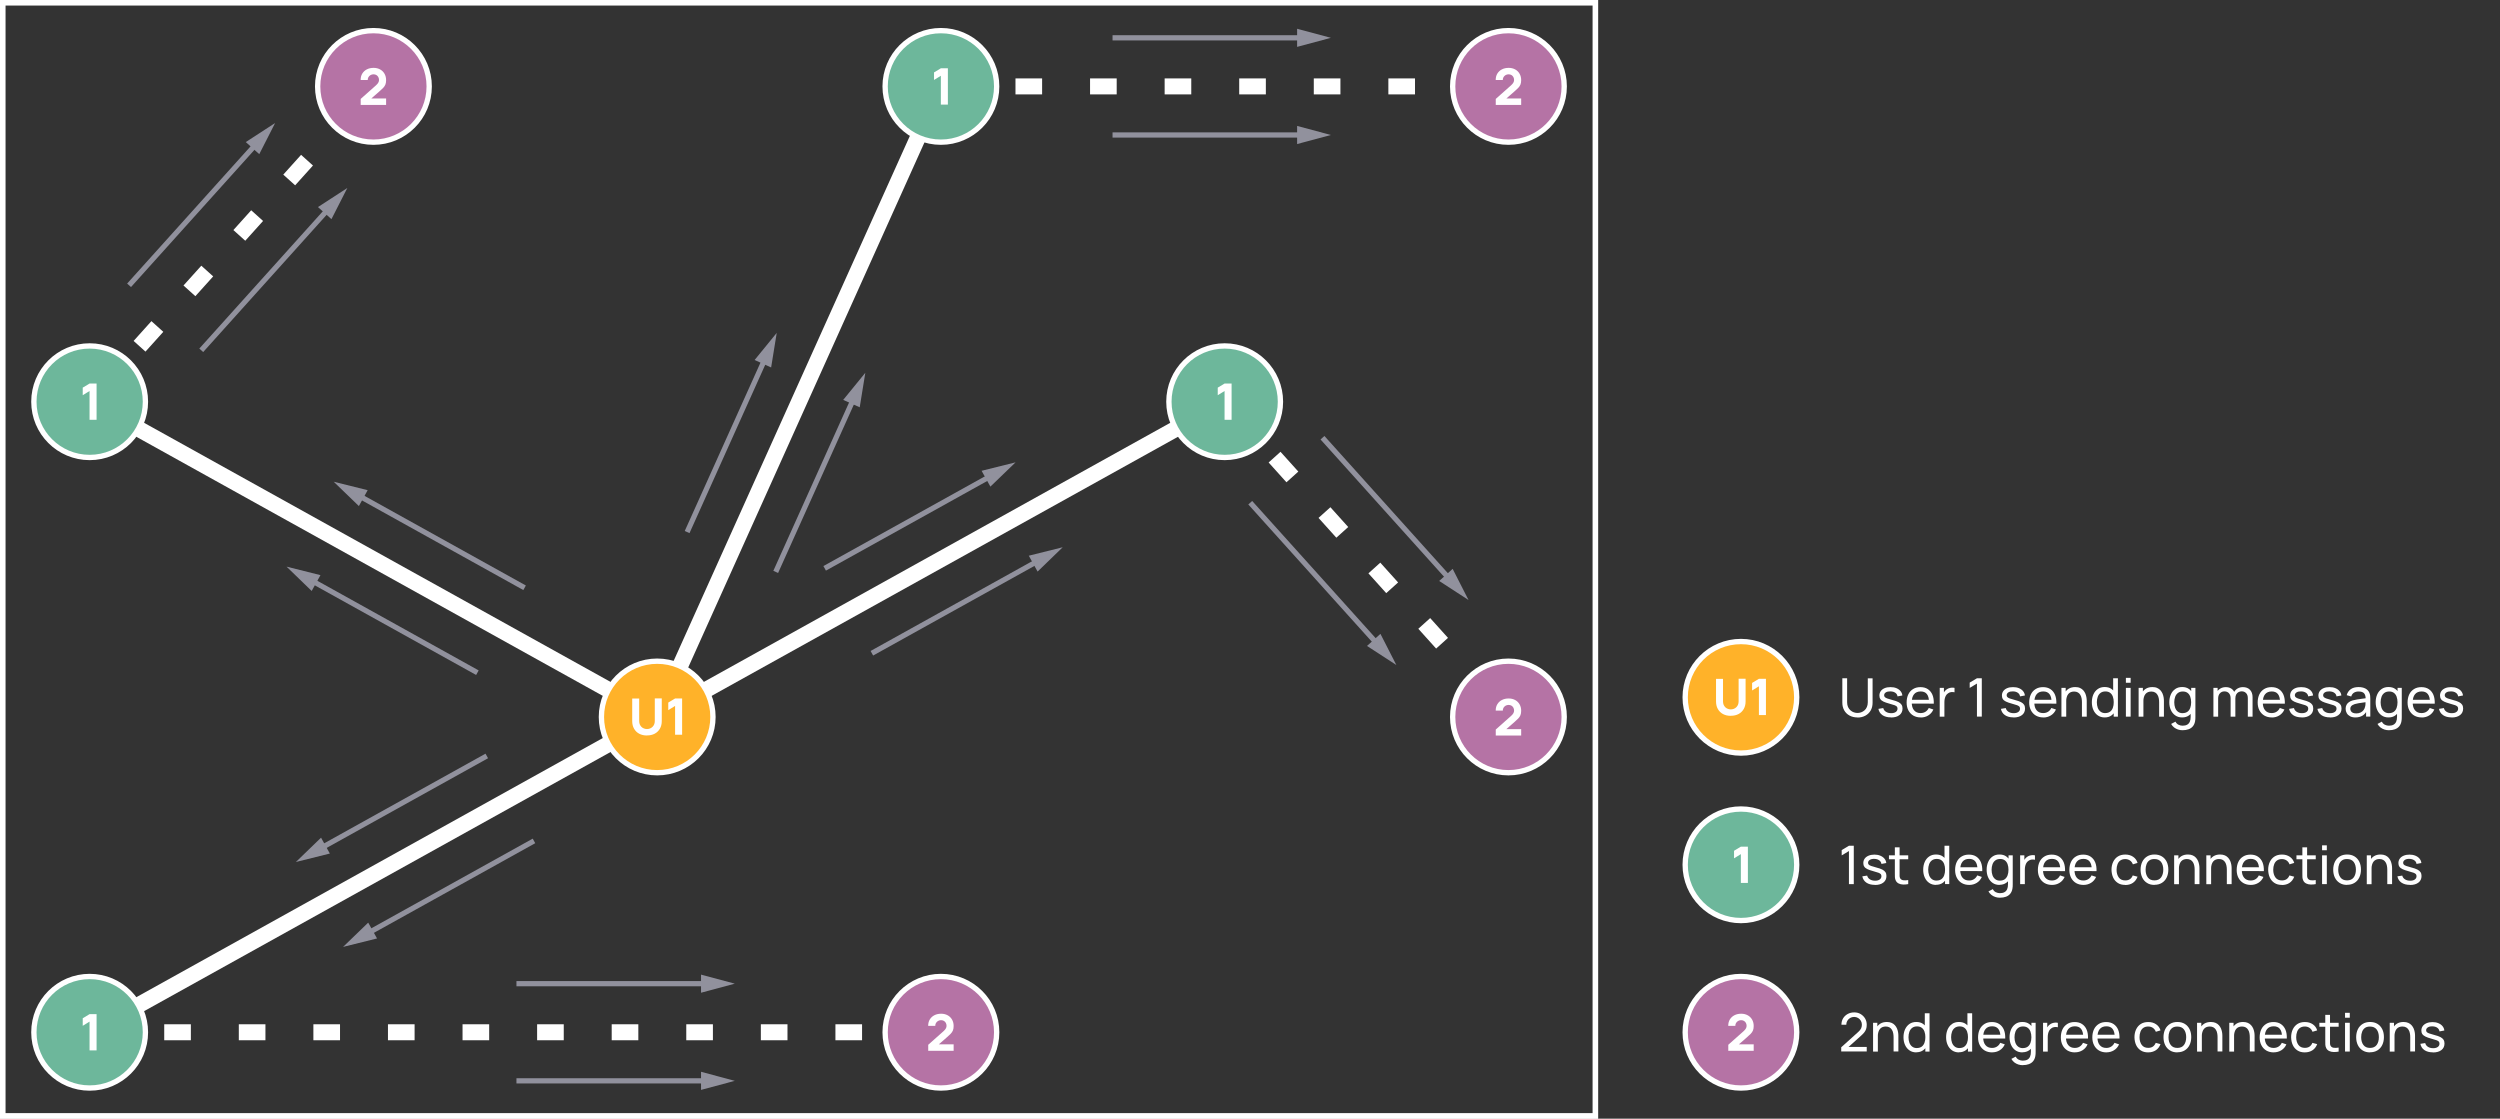 <?xml version="1.0" encoding="UTF-8"?><svg id="a" xmlns="http://www.w3.org/2000/svg" viewBox="0 0 469.31 210"><rect x="0" y="0" width="469.31" height="210" fill="#333333" stroke="none"/><defs><style>.b,.c,.d,.e{fill:none;}.c,.f,.g,.h,.d{stroke:#fff;}.c,.f,.g,.h,.e{stroke-miterlimit:10;}.c,.d{stroke-width:3px;}.i{fill:#fff;}.j{fill:#91919d;}.f{fill:#b573a5;}.g{fill:#ffb229;}.h{fill:#6db79b;}.d{stroke-dasharray:0 0 5 9;stroke-miterlimit:3;}.e{stroke:#91919d;stroke-width:.98px;}</style></defs><line class="c" x1="123.37" y1="134.59" x2="16.83" y2="75.41"/><line class="c" x1="123.37" y1="134.59" x2="16.83" y2="193.78"/><g><line class="e" x1="91.38" y1="141.91" x2="60.08" y2="159.3"/><polygon class="j" points="60.27 157.25 55.54 161.82 61.92 160.23 60.27 157.25"/></g><g><line class="e" x1="100.24" y1="157.86" x2="68.94" y2="175.25"/><polygon class="j" points="69.12 173.2 64.4 177.76 70.78 176.17 69.12 173.2"/></g><g><line class="e" x1="98.48" y1="110.34" x2="67.18" y2="92.95"/><polygon class="j" points="69.02 92.02 62.64 90.43 67.37 95 69.02 92.02"/></g><g><line class="e" x1="89.62" y1="126.28" x2="58.32" y2="108.89"/><polygon class="j" points="60.16 107.97 53.79 106.37 58.51 110.94 60.16 107.97"/></g><g><line class="e" x1="145.62" y1="107.36" x2="160.31" y2="74.71"/><polygon class="j" points="161.39 76.46 162.44 69.98 158.29 75.07 161.39 76.46"/></g><g><line class="e" x1="128.99" y1="99.88" x2="143.68" y2="67.22"/><polygon class="j" points="144.76 68.98 145.81 62.49 141.66 67.58 144.76 68.98"/></g><g><line class="e" x1="37.78" y1="65.76" x2="61.73" y2="39.14"/><polygon class="j" points="62.22 41.14 65.2 35.29 59.69 38.87 62.22 41.14"/></g><g><line class="e" x1="24.23" y1="53.56" x2="48.18" y2="26.94"/><polygon class="j" points="48.67 28.94 51.65 23.09 46.14 26.67 48.67 28.94"/></g><g><line class="e" x1="208.85" y1="25.34" x2="244.66" y2="25.34"/><polygon class="j" points="243.5 27.04 249.84 25.34 243.5 23.64 243.5 27.04"/></g><g><line class="e" x1="208.85" y1="7.1" x2="244.66" y2="7.1"/><polygon class="j" points="243.5 8.8 249.84 7.1 243.5 5.4 243.5 8.8"/></g><g><line class="e" x1="234.7" y1="94.37" x2="258.66" y2="120.99"/><polygon class="j" points="256.62 121.26 262.13 124.84 259.14 118.99 256.62 121.26"/></g><g><line class="e" x1="248.26" y1="82.17" x2="272.21" y2="108.79"/><polygon class="j" points="270.17 109.06 275.68 112.64 272.7 106.79 270.17 109.06"/></g><g><line class="e" x1="96.95" y1="202.9" x2="132.76" y2="202.9"/><polygon class="j" points="131.6 204.6 137.94 202.9 131.6 201.2 131.6 204.6"/></g><g><line class="e" x1="96.95" y1="184.66" x2="132.76" y2="184.66"/><polygon class="j" points="131.6 186.36 137.94 184.66 131.6 182.96 131.6 186.36"/></g><g><line class="e" x1="163.67" y1="122.63" x2="194.97" y2="105.24"/><polygon class="j" points="194.78 107.3 199.5 102.73 193.13 104.32 194.78 107.3"/></g><g><line class="e" x1="154.81" y1="106.69" x2="186.11" y2="89.3"/><polygon class="j" points="185.92 91.35 190.65 86.79 184.27 88.38 185.92 91.35"/></g><line class="c" x1="123.37" y1="134.59" x2="176.63" y2="16.22"/><line class="c" x1="123.37" y1="134.59" x2="229.9" y2="75.41"/><line class="d" x1="229.9" y1="75.41" x2="283.17" y2="134.59"/><line class="d" x1="16.83" y1="193.78" x2="176.63" y2="193.78"/><line class="d" x1="16.83" y1="75.41" x2="70.1" y2="16.22"/><line class="d" x1="176.63" y1="16.22" x2="283.17" y2="16.22"/><g><circle class="b" cx="16.83" cy="16.22" r="10.47"/><circle class="b" cx="70.1" cy="75.41" r="10.47"/><circle class="b" cx="70.1" cy="134.59" r="10.47"/><circle class="b" cx="70.1" cy="193.78" r="10.47"/><circle class="h" cx="16.83" cy="75.41" r="10.47"/><circle class="b" cx="16.83" cy="134.59" r="10.47"/><circle class="h" cx="16.83" cy="193.78" r="10.47"/><circle class="f" cx="70.1" cy="16.22" r="10.47"/><circle class="b" cx="123.37" cy="16.22" r="10.47"/><circle class="b" cx="123.37" cy="75.41" r="10.47"/><circle class="g" cx="123.37" cy="134.59" r="10.47"/><circle class="b" cx="123.37" cy="193.78" r="10.47"/><circle class="h" cx="176.63" cy="16.22" r="10.47"/><circle class="b" cx="176.63" cy="75.41" r="10.47"/><circle class="b" cx="176.63" cy="134.59" r="10.47"/><circle class="f" cx="176.63" cy="193.78" r="10.47"/><circle class="b" cx="229.9" cy="16.22" r="10.47"/><circle class="h" cx="229.9" cy="75.41" r="10.47"/><circle class="b" cx="229.9" cy="134.59" r="10.47"/><circle class="b" cx="229.9" cy="193.78" r="10.47"/><circle class="f" cx="283.17" cy="16.22" r="10.47"/><circle class="b" cx="283.17" cy="75.41" r="10.47"/><circle class="f" cx="283.17" cy="134.59" r="10.47"/><circle class="b" cx="283.17" cy="193.78" r="10.47"/></g><g><path class="i" d="M176.62,19.63v-5.41l-1.28,.79v-1.42l1.28-.77h1.32v6.81h-1.32Z"/><circle class="b" cx="176.63" cy="16.22" r="10.47"/></g><g><path class="i" d="M16.81,78.81v-5.41l-1.28,.79v-1.42l1.28-.77h1.32v6.81h-1.32Z"/><circle class="b" cx="16.83" cy="75.41" r="10.47"/></g><g><path class="i" d="M16.81,197.19v-5.41l-1.28,.79v-1.42l1.28-.77h1.32v6.81h-1.32Z"/><circle class="b" cx="16.83" cy="193.78" r="10.47"/></g><g><path class="i" d="M229.88,78.81v-5.41l-1.28,.79v-1.42l1.28-.77h1.32v6.81h-1.32Z"/><circle class="b" cx="229.9" cy="75.41" r="10.47"/></g><g><path class="i" d="M280.79,19.69v-1.12l2.86-2.54c.21-.19,.37-.37,.45-.53,.09-.17,.13-.32,.13-.47,0-.21-.04-.39-.13-.56-.09-.16-.21-.29-.36-.38-.15-.09-.34-.14-.54-.14s-.41,.05-.57,.15c-.17,.1-.29,.23-.39,.39-.09,.16-.13,.34-.13,.53h-1.33c0-.47,.1-.87,.31-1.21s.49-.6,.86-.79c.37-.19,.79-.28,1.28-.28,.45,0,.84,.1,1.2,.29,.35,.19,.63,.46,.83,.81s.3,.75,.3,1.21c0,.34-.05,.62-.14,.84-.09,.22-.24,.43-.42,.62-.19,.19-.41,.4-.69,.64l-1.85,1.62-.1-.28h3.2v1.21h-4.77Z"/><circle class="b" cx="283.17" cy="16.22" r="10.47"/></g><g><path class="i" d="M280.79,138.07v-1.12l2.86-2.54c.21-.19,.37-.37,.45-.53,.09-.17,.13-.32,.13-.47,0-.21-.04-.39-.13-.56-.09-.16-.21-.29-.36-.38-.15-.09-.34-.14-.54-.14s-.41,.05-.57,.15c-.17,.1-.29,.23-.39,.39-.09,.16-.13,.34-.13,.53h-1.33c0-.47,.1-.87,.31-1.21s.49-.6,.86-.79c.37-.19,.79-.28,1.28-.28,.45,0,.84,.1,1.2,.29,.35,.19,.63,.46,.83,.81s.3,.75,.3,1.21c0,.34-.05,.62-.14,.84-.09,.22-.24,.43-.42,.62-.19,.19-.41,.4-.69,.64l-1.85,1.62-.1-.28h3.2v1.21h-4.77Z"/><circle class="b" cx="283.17" cy="134.59" r="10.47"/></g><g><path class="i" d="M174.25,197.25v-1.12l2.86-2.54c.21-.19,.37-.37,.45-.53,.09-.17,.13-.32,.13-.47,0-.21-.04-.39-.13-.56-.09-.16-.21-.29-.36-.38-.15-.09-.34-.14-.54-.14s-.41,.05-.57,.15c-.17,.1-.29,.23-.39,.39-.09,.16-.13,.34-.13,.53h-1.33c0-.47,.1-.87,.31-1.21s.49-.6,.86-.79c.37-.19,.79-.28,1.28-.28,.45,0,.84,.1,1.2,.29,.35,.19,.63,.46,.83,.81s.3,.75,.3,1.21c0,.34-.05,.62-.14,.84-.09,.22-.24,.43-.42,.62-.19,.19-.41,.4-.69,.64l-1.85,1.62-.1-.28h3.2v1.21h-4.77Z"/><circle class="b" cx="176.63" cy="193.78" r="10.47"/></g><g><path class="i" d="M67.71,19.69v-1.12l2.86-2.54c.21-.19,.37-.37,.45-.53,.09-.17,.13-.32,.13-.47,0-.21-.04-.39-.13-.56-.09-.16-.21-.29-.36-.38-.15-.09-.34-.14-.54-.14s-.41,.05-.57,.15c-.17,.1-.29,.23-.39,.39-.09,.16-.13,.34-.13,.53h-1.33c0-.47,.1-.87,.31-1.21s.49-.6,.86-.79c.37-.19,.79-.28,1.28-.28,.45,0,.84,.1,1.2,.29,.35,.19,.63,.46,.83,.81s.3,.75,.3,1.21c0,.34-.05,.62-.14,.84-.09,.22-.24,.43-.42,.62-.19,.19-.41,.4-.69,.64l-1.85,1.62-.1-.28h3.2v1.21h-4.77Z"/><circle class="b" cx="70.1" cy="16.22" r="10.47"/></g><circle class="b" cx="123.37" cy="134.59" r="10.47"/><g><circle class="b" cx="123.37" cy="134.59" r="10.47"/><g><path class="i" d="M121.45,138.07c-.55,0-1.03-.11-1.45-.33-.42-.22-.74-.54-.97-.94-.23-.4-.35-.88-.35-1.42v-4.25h1.31v4.24c0,.22,.04,.43,.11,.61,.08,.18,.18,.34,.31,.47,.13,.13,.29,.23,.47,.3,.18,.07,.37,.11,.57,.11s.4-.04,.58-.11c.18-.07,.33-.18,.47-.31,.13-.13,.24-.29,.31-.47,.07-.18,.11-.38,.11-.61v-4.25h1.31v4.26c0,.55-.12,1.02-.35,1.42-.23,.4-.56,.72-.97,.94-.42,.22-.9,.33-1.45,.33Z"/><path class="i" d="M126.73,137.93v-5.41l-1.28,.79v-1.42l1.28-.77h1.32v6.81h-1.32Z"/></g></g><path class="i" d="M299,1V209H1V1H299M300,0H0V210H300V0h0Z"/><path class="i" d="M299,1V209H1V1H299M300,0H0V210H300V0h0Z"/><circle class="f" cx="326.82" cy="193.78" r="10.47"/><g><path class="i" d="M324.44,197.25v-1.12l2.86-2.54c.21-.19,.37-.37,.45-.53,.09-.17,.13-.32,.13-.47,0-.21-.04-.39-.13-.56-.09-.16-.21-.29-.36-.38-.15-.09-.34-.14-.54-.14s-.41,.05-.57,.15c-.17,.1-.29,.23-.39,.39-.09,.16-.13,.34-.13,.53h-1.33c0-.47,.1-.87,.31-1.21s.49-.6,.86-.79c.37-.19,.79-.28,1.28-.28,.45,0,.84,.1,1.2,.29,.35,.19,.63,.46,.83,.81s.3,.75,.3,1.21c0,.34-.05,.62-.14,.84-.09,.22-.24,.43-.42,.62-.19,.19-.41,.4-.69,.64l-1.85,1.62-.1-.28h3.2v1.21h-4.77Z"/><circle class="b" cx="326.82" cy="193.78" r="10.47"/></g><circle class="h" cx="326.82" cy="162.34" r="10.47"/><circle class="g" cx="326.82" cy="130.9" r="10.47"/><g><path class="i" d="M326.8,165.75v-5.41l-1.28,.79v-1.42l1.28-.77h1.32v6.81h-1.32Z"/><circle class="b" cx="326.82" cy="162.34" r="10.47"/></g><g><circle class="b" cx="326.82" cy="130.9" r="10.47"/><g><path class="i" d="M324.91,134.38c-.55,0-1.03-.11-1.45-.33-.42-.22-.74-.54-.97-.94-.23-.4-.35-.88-.35-1.42v-4.25h1.31v4.24c0,.22,.04,.43,.11,.61,.08,.18,.18,.34,.31,.47,.13,.13,.29,.23,.47,.3,.18,.07,.37,.11,.57,.11s.4-.04,.58-.11c.18-.07,.33-.18,.47-.31,.13-.13,.24-.29,.31-.47,.07-.18,.11-.38,.11-.61v-4.25h1.31v4.26c0,.55-.12,1.02-.35,1.42-.23,.4-.56,.72-.97,.94-.42,.22-.9,.33-1.45,.33Z"/><path class="i" d="M330.19,134.24v-5.41l-1.28,.79v-1.42l1.28-.77h1.32v6.81h-1.32Z"/></g></g><g><path class="i" d="M348.68,134.68c-.56,0-1.05-.12-1.47-.35-.43-.23-.76-.55-1-.97-.24-.42-.36-.9-.36-1.46v-4.57h.9v4.5c0,.34,.06,.64,.17,.89s.27,.46,.46,.63c.19,.17,.4,.29,.63,.37,.23,.08,.46,.12,.68,.12s.46-.04,.69-.12c.23-.08,.44-.21,.63-.37s.34-.37,.45-.63c.11-.25,.17-.55,.17-.88v-4.5h.9v4.58c0,.56-.12,1.04-.36,1.46-.24,.42-.58,.74-1,.97-.43,.23-.92,.35-1.47,.35Z"/><path class="i" d="M354.96,134.67c-.64,0-1.17-.14-1.58-.42-.41-.28-.66-.68-.76-1.18l.91-.15c.07,.29,.24,.53,.51,.7,.26,.17,.59,.26,.98,.26s.66-.08,.87-.23,.32-.36,.32-.62c0-.15-.04-.28-.11-.37s-.21-.18-.43-.27c-.22-.08-.55-.18-.99-.3-.48-.13-.85-.26-1.12-.39s-.47-.29-.58-.48c-.12-.18-.17-.4-.17-.66,0-.32,.09-.59,.26-.83,.17-.24,.42-.42,.73-.55s.67-.19,1.09-.19,.78,.06,1.1,.19,.58,.31,.78,.55,.32,.52,.35,.83l-.91,.17c-.04-.29-.18-.52-.42-.68-.24-.17-.54-.25-.91-.26-.35-.01-.63,.05-.85,.18-.22,.14-.33,.32-.33,.55,0,.13,.04,.24,.12,.33,.08,.09,.23,.18,.46,.27,.22,.08,.54,.18,.97,.29,.48,.12,.85,.25,1.13,.39,.27,.14,.47,.31,.59,.5,.12,.19,.18,.43,.18,.71,0,.52-.19,.93-.58,1.23-.38,.3-.91,.45-1.58,.45Z"/><path class="i" d="M360.56,134.68c-.53,0-.99-.12-1.39-.35-.39-.23-.7-.56-.92-.98-.22-.42-.33-.91-.33-1.48s.11-1.1,.32-1.53,.52-.77,.91-1c.39-.24,.84-.35,1.37-.35s1.01,.12,1.39,.38,.67,.61,.86,1.07c.19,.46,.27,1.02,.25,1.66h-.9v-.32c0-.66-.14-1.16-.4-1.49-.26-.33-.65-.49-1.16-.49-.55,0-.97,.18-1.25,.53-.29,.35-.43,.86-.43,1.52s.14,1.13,.43,1.48c.29,.35,.69,.53,1.22,.53,.36,0,.67-.08,.93-.25,.26-.16,.47-.4,.62-.71l.86,.29c-.21,.48-.53,.85-.95,1.11-.42,.26-.89,.39-1.42,.39Zm-2-2.6v-.71h3.99v.71h-3.99Z"/><path class="i" d="M364.13,134.53v-5.4h.79v1.3l-.13-.17c.06-.17,.15-.32,.25-.46,.1-.14,.22-.25,.34-.34,.14-.11,.3-.2,.47-.26,.18-.06,.36-.1,.54-.11,.18-.01,.36,0,.52,.04v.83c-.19-.05-.39-.06-.62-.04s-.43,.11-.62,.25c-.17,.12-.31,.27-.4,.45s-.16,.37-.2,.57c-.04,.21-.06,.41-.06,.63v2.71h-.89Z"/><path class="i" d="M371.12,134.53v-6.21l-1.36,.82v-1l1.36-.81h.91v7.2h-.91Z"/><path class="i" d="M377.96,134.67c-.64,0-1.17-.14-1.58-.42-.41-.28-.66-.68-.76-1.18l.91-.15c.07,.29,.24,.53,.51,.7,.26,.17,.59,.26,.98,.26s.66-.08,.87-.23,.32-.36,.32-.62c0-.15-.04-.28-.11-.37s-.21-.18-.43-.27c-.22-.08-.55-.18-.99-.3-.48-.13-.85-.26-1.12-.39s-.47-.29-.58-.48c-.12-.18-.17-.4-.17-.66,0-.32,.09-.59,.26-.83,.17-.24,.42-.42,.73-.55s.67-.19,1.09-.19,.78,.06,1.1,.19,.58,.31,.78,.55,.32,.52,.35,.83l-.91,.17c-.04-.29-.18-.52-.42-.68-.24-.17-.54-.25-.91-.26-.35-.01-.63,.05-.85,.18-.22,.14-.33,.32-.33,.55,0,.13,.04,.24,.12,.33,.08,.09,.23,.18,.46,.27,.22,.08,.54,.18,.97,.29,.48,.12,.85,.25,1.13,.39,.27,.14,.47,.31,.59,.5,.12,.19,.18,.43,.18,.71,0,.52-.19,.93-.58,1.23-.38,.3-.91,.45-1.58,.45Z"/><path class="i" d="M383.57,134.68c-.53,0-.99-.12-1.39-.35-.39-.23-.7-.56-.92-.98-.22-.42-.33-.91-.33-1.48s.11-1.1,.32-1.53,.52-.77,.91-1c.39-.24,.84-.35,1.37-.35s1.01,.12,1.39,.38,.67,.61,.86,1.07c.19,.46,.27,1.02,.25,1.66h-.9v-.32c0-.66-.14-1.16-.4-1.49-.26-.33-.65-.49-1.16-.49-.55,0-.97,.18-1.25,.53-.29,.35-.43,.86-.43,1.52s.14,1.13,.43,1.48c.29,.35,.69,.53,1.22,.53,.36,0,.67-.08,.93-.25,.26-.16,.47-.4,.62-.71l.86,.29c-.21,.48-.53,.85-.95,1.11-.42,.26-.89,.39-1.42,.39Zm-2-2.6v-.71h3.99v.71h-3.99Z"/><path class="i" d="M386.98,134.53v-5.4h.8v1.45h.1v3.96h-.9Zm3.85,0v-2.71c0-.26-.02-.5-.07-.74s-.12-.45-.24-.64c-.11-.19-.26-.34-.45-.45-.19-.11-.43-.17-.71-.17-.22,0-.43,.04-.61,.11s-.34,.19-.47,.34-.23,.35-.3,.58c-.07,.23-.11,.5-.11,.82l-.58-.18c0-.52,.09-.97,.28-1.35,.19-.38,.45-.66,.79-.86,.34-.2,.74-.3,1.21-.3,.35,0,.65,.05,.9,.17,.25,.11,.45,.26,.61,.44,.16,.18,.29,.38,.39,.61,.09,.23,.16,.45,.2,.69s.06,.45,.06,.66v2.99h-.9Z"/><path class="i" d="M395.1,134.68c-.5,0-.94-.13-1.29-.38-.36-.25-.64-.59-.83-1.02-.2-.43-.29-.92-.29-1.46s.1-1.03,.29-1.46,.47-.77,.83-1.02c.36-.25,.79-.37,1.29-.37s.94,.12,1.28,.37c.35,.25,.61,.58,.79,1.02,.18,.43,.27,.92,.27,1.46s-.09,1.02-.27,1.45c-.18,.43-.44,.77-.79,1.03s-.77,.38-1.28,.38Zm.11-.82c.36,0,.66-.09,.9-.26s.41-.42,.52-.72c.11-.31,.17-.66,.17-1.05s-.06-.75-.17-1.06c-.11-.3-.28-.54-.51-.71-.23-.17-.52-.26-.88-.26s-.67,.09-.91,.27c-.24,.18-.42,.42-.53,.73s-.17,.65-.17,1.03,.06,.73,.17,1.04c.12,.31,.29,.55,.53,.73,.23,.18,.53,.27,.88,.27Zm1.58,.67v-3.98h-.1v-3.22h.89v7.2h-.79Z"/><path class="i" d="M399.08,128.17v-.92h.89v.92h-.89Zm0,6.36v-5.4h.89v5.4h-.89Z"/><path class="i" d="M401.47,134.53v-5.4h.8v1.45h.1v3.96h-.9Zm3.85,0v-2.71c0-.26-.02-.5-.07-.74s-.12-.45-.24-.64c-.11-.19-.26-.34-.45-.45-.19-.11-.43-.17-.71-.17-.22,0-.43,.04-.61,.11s-.34,.19-.47,.34-.23,.35-.3,.58c-.07,.23-.11,.5-.11,.82l-.58-.18c0-.52,.09-.97,.28-1.35,.19-.38,.45-.66,.79-.86,.34-.2,.74-.3,1.21-.3,.35,0,.65,.05,.9,.17,.25,.11,.45,.26,.61,.44,.16,.18,.29,.38,.39,.61,.09,.23,.16,.45,.2,.69s.06,.45,.06,.66v2.99h-.9Z"/><path class="i" d="M409.64,134.68c-.5,0-.94-.13-1.29-.38-.36-.25-.64-.59-.83-1.02-.2-.43-.29-.92-.29-1.46s.1-1.03,.29-1.46,.47-.77,.83-1.02c.36-.25,.79-.37,1.29-.37s.94,.12,1.28,.37c.35,.25,.61,.58,.79,1.02,.18,.43,.27,.92,.27,1.46s-.09,1.02-.27,1.45c-.18,.43-.44,.77-.79,1.03s-.77,.38-1.28,.38Zm.06,2.4c-.28,0-.56-.04-.83-.13-.27-.09-.52-.22-.74-.39s-.41-.4-.56-.66l.82-.43c.13,.26,.32,.46,.57,.58s.5,.18,.76,.18c.34,0,.63-.06,.86-.19s.39-.31,.5-.56c.11-.25,.16-.55,.16-.92v-1.48h.1v-3.95h.79v5.44c0,.15,0,.29-.01,.42,0,.14-.03,.27-.05,.41-.07,.38-.21,.7-.42,.95-.21,.25-.47,.43-.8,.55-.33,.12-.7,.18-1.13,.18Zm.04-3.21c.36,0,.66-.09,.9-.26s.41-.42,.52-.72c.11-.31,.17-.66,.17-1.05s-.06-.75-.17-1.06c-.11-.3-.28-.54-.51-.71-.23-.17-.52-.26-.88-.26s-.67,.09-.91,.27c-.24,.18-.42,.42-.53,.73s-.17,.65-.17,1.03,.06,.73,.17,1.04c.12,.31,.29,.55,.53,.73,.23,.18,.53,.27,.88,.27Z"/><path class="i" d="M415.51,134.53v-5.4h.79v1.45h.1v3.96h-.89Zm3.23,0v-3.42c0-.41-.1-.74-.31-.97-.21-.24-.5-.35-.85-.35s-.63,.12-.85,.36c-.22,.24-.33,.56-.33,.95l-.47-.28c0-.35,.08-.66,.25-.94,.17-.28,.39-.49,.68-.65,.29-.16,.61-.24,.98-.24s.68,.08,.95,.23c.27,.15,.48,.37,.62,.66,.15,.28,.22,.62,.22,1.02v3.63h-.89Zm3.23,0v-3.46c0-.4-.1-.72-.32-.95-.22-.23-.49-.34-.84-.34-.2,0-.39,.05-.57,.14-.18,.09-.33,.23-.44,.43s-.17,.44-.17,.75l-.47-.19c0-.38,.07-.72,.24-1.01s.39-.51,.68-.67c.29-.16,.61-.24,.97-.24,.56,0,1.01,.17,1.33,.51,.32,.34,.48,.8,.48,1.38v3.65h-.89Z"/><path class="i" d="M426.46,134.68c-.53,0-.99-.12-1.39-.35-.39-.23-.7-.56-.92-.98-.22-.42-.33-.91-.33-1.48s.11-1.1,.32-1.53,.52-.77,.91-1c.39-.24,.84-.35,1.37-.35s1.01,.12,1.39,.38,.67,.61,.86,1.07c.19,.46,.27,1.02,.25,1.66h-.9v-.32c0-.66-.14-1.16-.4-1.49-.26-.33-.65-.49-1.16-.49-.55,0-.97,.18-1.25,.53-.29,.35-.43,.86-.43,1.52s.14,1.13,.43,1.48c.29,.35,.69,.53,1.22,.53,.36,0,.67-.08,.93-.25,.26-.16,.47-.4,.62-.71l.86,.29c-.21,.48-.53,.85-.95,1.11-.42,.26-.89,.39-1.42,.39Zm-2-2.6v-.71h3.99v.71h-3.99Z"/><path class="i" d="M432.06,134.67c-.64,0-1.17-.14-1.58-.42-.41-.28-.66-.68-.76-1.18l.91-.15c.07,.29,.24,.53,.51,.7,.26,.17,.59,.26,.98,.26s.66-.08,.87-.23,.32-.36,.32-.62c0-.15-.04-.28-.11-.37s-.21-.18-.43-.27c-.22-.08-.55-.18-.99-.3-.48-.13-.85-.26-1.12-.39s-.47-.29-.58-.48c-.12-.18-.17-.4-.17-.66,0-.32,.09-.59,.26-.83,.17-.24,.42-.42,.73-.55s.67-.19,1.09-.19,.78,.06,1.1,.19,.58,.31,.78,.55,.32,.52,.35,.83l-.91,.17c-.04-.29-.18-.52-.42-.68-.24-.17-.54-.25-.91-.26-.35-.01-.63,.05-.85,.18-.22,.14-.33,.32-.33,.55,0,.13,.04,.24,.12,.33,.08,.09,.23,.18,.46,.27,.22,.08,.54,.18,.97,.29,.48,.12,.85,.25,1.13,.39,.27,.14,.47,.31,.59,.5,.12,.19,.18,.43,.18,.71,0,.52-.19,.93-.58,1.23-.38,.3-.91,.45-1.58,.45Z"/><path class="i" d="M437.37,134.67c-.64,0-1.17-.14-1.58-.42-.41-.28-.66-.68-.76-1.18l.91-.15c.07,.29,.24,.53,.51,.7,.26,.17,.59,.26,.98,.26s.66-.08,.87-.23,.32-.36,.32-.62c0-.15-.04-.28-.11-.37s-.21-.18-.43-.27c-.22-.08-.55-.18-.99-.3-.48-.13-.85-.26-1.12-.39s-.47-.29-.58-.48c-.12-.18-.17-.4-.17-.66,0-.32,.09-.59,.26-.83,.17-.24,.42-.42,.73-.55s.67-.19,1.09-.19,.78,.06,1.1,.19,.58,.31,.78,.55,.32,.52,.35,.83l-.91,.17c-.04-.29-.18-.52-.42-.68-.24-.17-.54-.25-.91-.26-.35-.01-.63,.05-.85,.18-.22,.14-.33,.32-.33,.55,0,.13,.04,.24,.12,.33,.08,.09,.23,.18,.46,.27,.22,.08,.54,.18,.97,.29,.48,.12,.85,.25,1.13,.39,.27,.14,.47,.31,.59,.5,.12,.19,.18,.43,.18,.71,0,.52-.19,.93-.58,1.23-.38,.3-.91,.45-1.58,.45Z"/><path class="i" d="M442.17,134.68c-.4,0-.74-.07-1.01-.22s-.48-.34-.62-.59-.21-.51-.21-.8,.05-.53,.16-.74c.11-.21,.26-.38,.46-.52,.2-.14,.43-.25,.71-.33,.26-.07,.54-.13,.86-.18s.64-.1,.97-.14c.33-.04,.63-.08,.92-.12l-.32,.18c0-.48-.09-.83-.29-1.06-.2-.23-.55-.35-1.04-.35-.33,0-.61,.07-.86,.22-.25,.15-.42,.39-.52,.72l-.85-.25c.13-.47,.38-.84,.76-1.12,.37-.27,.86-.4,1.47-.4,.49,0,.91,.09,1.26,.26,.35,.18,.6,.44,.76,.79,.08,.17,.12,.35,.15,.54,.02,.2,.03,.4,.03,.61v3.34h-.79v-1.29l.18,.12c-.2,.44-.49,.77-.85,.99-.37,.22-.81,.34-1.33,.34Zm.13-.75c.32,0,.6-.06,.83-.17,.24-.12,.42-.27,.57-.46,.14-.19,.24-.39,.28-.62,.05-.17,.08-.35,.08-.56s0-.36,0-.47l.31,.13c-.29,.04-.58,.08-.86,.12-.28,.04-.54,.08-.79,.12-.25,.04-.47,.09-.67,.15-.15,.05-.28,.11-.41,.18-.13,.07-.23,.17-.31,.28s-.12,.26-.12,.43c0,.15,.04,.29,.11,.42,.08,.13,.19,.24,.35,.32,.16,.08,.37,.12,.62,.12Z"/><path class="i" d="M448.38,134.68c-.5,0-.94-.13-1.29-.38-.36-.25-.64-.59-.83-1.02-.2-.43-.29-.92-.29-1.46s.1-1.03,.29-1.46,.47-.77,.83-1.02c.36-.25,.79-.37,1.29-.37s.94,.12,1.28,.37c.35,.25,.61,.58,.79,1.02,.18,.43,.27,.92,.27,1.46s-.09,1.02-.27,1.45c-.18,.43-.44,.77-.79,1.03s-.77,.38-1.28,.38Zm.06,2.4c-.28,0-.56-.04-.83-.13-.27-.09-.52-.22-.74-.39s-.41-.4-.56-.66l.82-.43c.13,.26,.32,.46,.57,.58s.5,.18,.76,.18c.34,0,.63-.06,.86-.19s.39-.31,.5-.56c.11-.25,.16-.55,.16-.92v-1.48h.1v-3.95h.79v5.44c0,.15,0,.29-.01,.42,0,.14-.03,.27-.05,.41-.07,.38-.21,.7-.42,.95-.21,.25-.47,.43-.8,.55-.33,.12-.7,.18-1.13,.18Zm.04-3.21c.36,0,.66-.09,.9-.26s.41-.42,.52-.72c.11-.31,.17-.66,.17-1.05s-.06-.75-.17-1.06c-.11-.3-.28-.54-.51-.71-.23-.17-.52-.26-.88-.26s-.67,.09-.91,.27c-.24,.18-.42,.42-.53,.73s-.17,.65-.17,1.03,.06,.73,.17,1.04c.12,.31,.29,.55,.53,.73,.23,.18,.53,.27,.88,.27Z"/><path class="i" d="M454.6,134.68c-.53,0-.99-.12-1.39-.35-.39-.23-.7-.56-.92-.98-.22-.42-.33-.91-.33-1.48s.11-1.1,.32-1.53,.52-.77,.91-1c.39-.24,.84-.35,1.37-.35s1.01,.12,1.39,.38,.67,.61,.86,1.07c.19,.46,.27,1.02,.25,1.66h-.9v-.32c0-.66-.14-1.16-.4-1.49-.26-.33-.65-.49-1.16-.49-.55,0-.97,.18-1.25,.53-.29,.35-.43,.86-.43,1.52s.14,1.13,.43,1.48c.29,.35,.69,.53,1.22,.53,.36,0,.67-.08,.93-.25,.26-.16,.47-.4,.62-.71l.86,.29c-.21,.48-.53,.85-.95,1.11-.42,.26-.89,.39-1.42,.39Zm-2-2.6v-.71h3.99v.71h-3.99Z"/><path class="i" d="M460.2,134.67c-.64,0-1.17-.14-1.58-.42-.41-.28-.66-.68-.76-1.18l.91-.15c.07,.29,.24,.53,.51,.7,.26,.17,.59,.26,.98,.26s.66-.08,.87-.23,.32-.36,.32-.62c0-.15-.04-.28-.11-.37s-.21-.18-.43-.27c-.22-.08-.55-.18-.99-.3-.48-.13-.85-.26-1.12-.39s-.47-.29-.58-.48c-.12-.18-.17-.4-.17-.66,0-.32,.09-.59,.26-.83,.17-.24,.42-.42,.73-.55s.67-.19,1.09-.19,.78,.06,1.1,.19,.58,.31,.78,.55,.32,.52,.35,.83l-.91,.17c-.04-.29-.18-.52-.42-.68-.24-.17-.54-.25-.91-.26-.35-.01-.63,.05-.85,.18-.22,.14-.33,.32-.33,.55,0,.13,.04,.24,.12,.33,.08,.09,.23,.18,.46,.27,.22,.08,.54,.18,.97,.29,.48,.12,.85,.25,1.13,.39,.27,.14,.47,.31,.59,.5,.12,.19,.18,.43,.18,.71,0,.52-.19,.93-.58,1.23-.38,.3-.91,.45-1.58,.45Z"/></g><g><path class="i" d="M347.09,165.97v-6.21l-1.36,.82v-1l1.36-.81h.91v7.2h-.91Z"/><path class="i" d="M351.94,166.11c-.64,0-1.17-.14-1.58-.42-.41-.28-.66-.68-.76-1.18l.91-.14c.07,.29,.24,.53,.51,.7,.26,.17,.59,.26,.98,.26s.66-.08,.87-.23c.21-.15,.32-.36,.32-.62,0-.15-.04-.28-.11-.37s-.21-.18-.43-.27c-.22-.08-.55-.18-.99-.3-.48-.13-.85-.26-1.12-.39s-.47-.29-.58-.48c-.12-.18-.17-.4-.17-.66,0-.32,.09-.59,.26-.83,.17-.24,.42-.42,.73-.55s.67-.2,1.09-.2,.78,.07,1.1,.2,.58,.31,.78,.55,.32,.52,.35,.83l-.91,.17c-.04-.29-.18-.52-.42-.68-.24-.17-.54-.26-.91-.27-.35-.01-.63,.05-.85,.19-.22,.14-.33,.32-.33,.55,0,.13,.04,.24,.12,.33,.08,.09,.23,.18,.46,.26,.22,.08,.54,.18,.97,.29,.48,.12,.85,.25,1.13,.39,.27,.14,.47,.31,.59,.5,.12,.19,.18,.43,.18,.71,0,.52-.19,.93-.58,1.23-.38,.3-.91,.45-1.58,.45Z"/><path class="i" d="M354.6,161.3v-.73h3.62v.73h-3.62Zm3.62,4.67c-.32,.06-.64,.09-.95,.08s-.59-.07-.83-.19c-.24-.12-.43-.29-.55-.54-.11-.21-.16-.43-.17-.65,0-.22-.01-.47-.01-.74v-4.86h.89v4.82c0,.22,0,.41,0,.56s.04,.29,.1,.41c.12,.21,.31,.34,.57,.38s.58,.03,.95-.03v.77Z"/><path class="i" d="M363.44,166.12c-.5,0-.94-.13-1.29-.38-.36-.25-.64-.59-.83-1.02-.2-.43-.29-.92-.29-1.46s.1-1.03,.29-1.46,.47-.77,.83-1.02c.36-.25,.79-.37,1.29-.37s.94,.12,1.28,.37,.61,.58,.79,1.01c.18,.43,.27,.92,.27,1.46s-.09,1.02-.27,1.45c-.18,.43-.44,.77-.79,1.02-.35,.25-.77,.38-1.28,.38Zm.11-.82c.36,0,.66-.09,.9-.26,.23-.18,.41-.42,.52-.72,.11-.31,.17-.66,.17-1.05s-.06-.75-.17-1.06c-.11-.3-.28-.54-.51-.71-.23-.17-.52-.26-.88-.26s-.67,.09-.91,.27c-.24,.18-.42,.42-.53,.73s-.17,.65-.17,1.03,.06,.73,.17,1.04c.12,.31,.29,.55,.53,.73,.23,.18,.53,.27,.88,.27Zm1.58,.67v-3.98h-.1v-3.23h.89v7.2h-.79Z"/><path class="i" d="M369.66,166.12c-.53,0-.99-.12-1.39-.35-.39-.23-.7-.56-.92-.98-.22-.42-.33-.91-.33-1.48s.11-1.1,.32-1.53,.52-.77,.91-1c.39-.24,.84-.35,1.37-.35s1.01,.12,1.39,.38,.67,.61,.86,1.07c.19,.46,.27,1.02,.25,1.65h-.9v-.32c0-.66-.14-1.16-.4-1.49-.26-.33-.65-.49-1.16-.49-.55,0-.97,.18-1.25,.53-.29,.35-.43,.86-.43,1.52s.14,1.13,.43,1.48c.29,.35,.69,.53,1.22,.53,.36,0,.67-.08,.93-.25,.26-.16,.47-.4,.62-.71l.86,.29c-.21,.48-.53,.85-.95,1.11-.42,.26-.89,.39-1.42,.39Zm-2-2.6v-.71h3.99v.71h-3.99Z"/><path class="i" d="M375.35,166.12c-.5,0-.94-.13-1.29-.38-.36-.25-.64-.59-.83-1.02-.2-.43-.29-.92-.29-1.46s.1-1.03,.29-1.46,.47-.77,.83-1.02c.36-.25,.79-.37,1.29-.37s.94,.12,1.28,.37,.61,.58,.79,1.01c.18,.43,.27,.92,.27,1.46s-.09,1.02-.27,1.45c-.18,.43-.44,.77-.79,1.02-.35,.25-.77,.38-1.28,.38Zm.06,2.4c-.28,0-.56-.04-.83-.13-.27-.09-.52-.22-.74-.39-.22-.18-.41-.4-.56-.66l.82-.43c.13,.26,.32,.46,.57,.58,.25,.12,.5,.18,.76,.18,.34,0,.63-.06,.86-.19s.39-.31,.5-.56c.11-.25,.16-.55,.16-.92v-1.48h.1v-3.95h.79v5.44c0,.15,0,.29-.01,.42,0,.14-.03,.27-.05,.41-.07,.38-.21,.7-.42,.95-.21,.25-.47,.43-.8,.55-.33,.12-.7,.18-1.13,.18Zm.04-3.21c.36,0,.66-.09,.9-.26,.23-.18,.41-.42,.52-.72,.11-.31,.17-.66,.17-1.05s-.06-.75-.17-1.06c-.11-.3-.28-.54-.51-.71-.23-.17-.52-.26-.88-.26s-.67,.09-.91,.27c-.24,.18-.42,.42-.53,.73s-.17,.65-.17,1.03,.06,.73,.17,1.04c.12,.31,.29,.55,.53,.73,.23,.18,.53,.27,.88,.27Z"/><path class="i" d="M379.23,165.97v-5.4h.79v1.3l-.13-.17c.06-.17,.15-.32,.25-.46s.22-.25,.34-.34c.14-.11,.3-.2,.47-.26,.18-.06,.36-.1,.54-.11,.18-.01,.36,0,.52,.04v.83c-.19-.05-.39-.06-.62-.04s-.43,.11-.62,.25c-.17,.12-.31,.27-.4,.45-.09,.18-.16,.37-.2,.57-.04,.21-.06,.41-.06,.63v2.71h-.89Z"/><path class="i" d="M385.2,166.12c-.53,0-.99-.12-1.39-.35-.39-.23-.7-.56-.92-.98-.22-.42-.33-.91-.33-1.48s.11-1.1,.32-1.53,.52-.77,.91-1c.39-.24,.84-.35,1.37-.35s1.01,.12,1.39,.38,.67,.61,.86,1.07c.19,.46,.27,1.02,.25,1.65h-.9v-.32c0-.66-.14-1.16-.4-1.49-.26-.33-.65-.49-1.16-.49-.55,0-.97,.18-1.25,.53-.29,.35-.43,.86-.43,1.52s.14,1.13,.43,1.48c.29,.35,.69,.53,1.22,.53,.36,0,.67-.08,.93-.25,.26-.16,.47-.4,.62-.71l.86,.29c-.21,.48-.53,.85-.95,1.11-.42,.26-.89,.39-1.42,.39Zm-2-2.6v-.71h3.99v.71h-3.99Z"/><path class="i" d="M391.11,166.12c-.53,0-.99-.12-1.39-.35-.39-.23-.7-.56-.92-.98-.22-.42-.33-.91-.33-1.48s.11-1.1,.32-1.53,.52-.77,.91-1c.39-.24,.84-.35,1.37-.35s1.01,.12,1.39,.38,.67,.61,.86,1.07c.19,.46,.27,1.02,.25,1.65h-.9v-.32c0-.66-.14-1.16-.4-1.49-.26-.33-.65-.49-1.16-.49-.55,0-.97,.18-1.25,.53-.29,.35-.43,.86-.43,1.52s.14,1.13,.43,1.48c.29,.35,.69,.53,1.22,.53,.36,0,.67-.08,.93-.25,.26-.16,.47-.4,.62-.71l.86,.29c-.21,.48-.53,.85-.95,1.11-.42,.26-.89,.39-1.42,.39Zm-2-2.6v-.71h3.99v.71h-3.99Z"/><path class="i" d="M398.95,166.12c-.55,0-1.01-.12-1.39-.37-.38-.25-.67-.58-.87-1.01s-.3-.92-.31-1.47c0-.56,.11-1.06,.32-1.49,.21-.43,.5-.76,.88-1,.38-.24,.85-.36,1.39-.36,.57,0,1.06,.14,1.47,.42,.41,.28,.69,.66,.83,1.15l-.88,.27c-.11-.31-.3-.56-.55-.73s-.55-.26-.88-.26c-.37,0-.67,.09-.92,.26-.24,.17-.42,.41-.53,.71-.12,.3-.18,.65-.18,1.04,0,.6,.15,1.08,.42,1.45,.27,.37,.68,.55,1.21,.55,.35,0,.65-.08,.88-.24,.23-.16,.41-.4,.53-.7l.9,.24c-.19,.5-.48,.89-.88,1.16-.4,.27-.88,.4-1.44,.4Z"/><path class="i" d="M404.44,166.12c-.54,0-1-.12-1.39-.37-.39-.24-.69-.58-.9-1.01-.21-.43-.31-.92-.31-1.48s.11-1.06,.32-1.49c.21-.43,.52-.76,.91-1s.85-.36,1.38-.36,1,.12,1.39,.36c.39,.24,.69,.58,.9,1,.21,.43,.31,.92,.31,1.48s-.11,1.06-.32,1.49-.51,.76-.9,1c-.39,.24-.85,.36-1.39,.36Zm0-.85c.56,0,.98-.19,1.25-.56s.41-.86,.41-1.45-.14-1.1-.42-1.46c-.28-.36-.69-.54-1.25-.54-.38,0-.69,.08-.93,.25-.24,.17-.43,.41-.54,.71-.12,.3-.18,.65-.18,1.04,0,.61,.14,1.09,.42,1.46,.28,.37,.69,.55,1.24,.55Z"/><path class="i" d="M408.14,165.97v-5.4h.8v1.45h.1v3.96h-.9Zm3.85,0v-2.71c0-.26-.02-.5-.07-.74s-.12-.45-.24-.64c-.11-.19-.26-.34-.45-.45-.19-.11-.43-.17-.71-.17-.22,0-.43,.04-.61,.11s-.34,.19-.47,.34-.23,.35-.3,.58c-.07,.23-.11,.5-.11,.82l-.58-.18c0-.52,.09-.97,.28-1.35,.19-.38,.45-.66,.79-.87,.34-.2,.74-.3,1.21-.3,.35,0,.65,.06,.9,.17,.25,.11,.45,.26,.61,.44,.16,.18,.29,.38,.39,.61,.09,.22,.16,.45,.2,.69,.04,.23,.06,.45,.06,.66v2.99h-.9Z"/><path class="i" d="M414.18,165.97v-5.4h.8v1.45h.1v3.96h-.9Zm3.85,0v-2.71c0-.26-.02-.5-.07-.74s-.12-.45-.24-.64c-.11-.19-.26-.34-.45-.45-.19-.11-.43-.17-.71-.17-.22,0-.43,.04-.61,.11s-.34,.19-.47,.34-.23,.35-.3,.58c-.07,.23-.11,.5-.11,.82l-.58-.18c0-.52,.09-.97,.28-1.35,.19-.38,.45-.66,.79-.87,.34-.2,.74-.3,1.21-.3,.35,0,.65,.06,.9,.17,.25,.11,.45,.26,.61,.44,.16,.18,.29,.38,.39,.61,.09,.22,.16,.45,.2,.69,.04,.23,.06,.45,.06,.66v2.99h-.9Z"/><path class="i" d="M422.52,166.12c-.53,0-.99-.12-1.39-.35-.39-.23-.7-.56-.92-.98-.22-.42-.33-.91-.33-1.48s.11-1.1,.32-1.53,.52-.77,.91-1c.39-.24,.84-.35,1.37-.35s1.01,.12,1.39,.38,.67,.61,.86,1.07c.19,.46,.27,1.02,.25,1.65h-.9v-.32c0-.66-.14-1.16-.4-1.49-.26-.33-.65-.49-1.16-.49-.55,0-.97,.18-1.25,.53-.29,.35-.43,.86-.43,1.52s.14,1.13,.43,1.48c.29,.35,.69,.53,1.22,.53,.36,0,.67-.08,.93-.25,.26-.16,.47-.4,.62-.71l.86,.29c-.21,.48-.53,.85-.95,1.11-.42,.26-.89,.39-1.42,.39Zm-2-2.6v-.71h3.99v.71h-3.99Z"/><path class="i" d="M428.36,166.12c-.55,0-1.01-.12-1.39-.37-.38-.25-.67-.58-.87-1.01s-.3-.92-.31-1.47c0-.56,.11-1.06,.32-1.49,.21-.43,.5-.76,.88-1,.38-.24,.85-.36,1.39-.36,.57,0,1.06,.14,1.47,.42,.41,.28,.69,.66,.83,1.15l-.88,.27c-.11-.31-.3-.56-.55-.73s-.55-.26-.88-.26c-.37,0-.67,.09-.92,.26-.24,.17-.42,.41-.53,.71-.12,.3-.18,.65-.18,1.04,0,.6,.15,1.08,.42,1.45,.27,.37,.68,.55,1.21,.55,.35,0,.65-.08,.88-.24,.23-.16,.41-.4,.53-.7l.9,.24c-.19,.5-.48,.89-.88,1.16-.4,.27-.88,.4-1.44,.4Z"/><path class="i" d="M431.1,161.3v-.73h3.62v.73h-3.62Zm3.62,4.67c-.32,.06-.64,.09-.95,.08s-.59-.07-.83-.19c-.24-.12-.43-.29-.55-.54-.11-.21-.16-.43-.17-.65,0-.22-.01-.47-.01-.74v-4.86h.89v4.82c0,.22,0,.41,0,.56s.04,.29,.1,.41c.12,.21,.31,.34,.57,.38s.58,.03,.95-.03v.77Z"/><path class="i" d="M435.91,159.61v-.92h.89v.92h-.89Zm0,6.36v-5.4h.89v5.4h-.89Z"/><path class="i" d="M440.6,166.12c-.54,0-1-.12-1.39-.37-.39-.24-.69-.58-.9-1.01-.21-.43-.31-.92-.31-1.48s.11-1.06,.32-1.49c.21-.43,.52-.76,.91-1s.85-.36,1.38-.36,1,.12,1.39,.36c.39,.24,.69,.58,.9,1,.21,.43,.31,.92,.31,1.48s-.11,1.06-.32,1.49-.51,.76-.9,1c-.39,.24-.85,.36-1.39,.36Zm0-.85c.56,0,.98-.19,1.25-.56s.41-.86,.41-1.45-.14-1.1-.42-1.46c-.28-.36-.69-.54-1.25-.54-.38,0-.69,.08-.93,.25-.24,.17-.43,.41-.54,.71-.12,.3-.18,.65-.18,1.04,0,.61,.14,1.09,.42,1.46,.28,.37,.69,.55,1.24,.55Z"/><path class="i" d="M444.3,165.97v-5.4h.8v1.45h.1v3.96h-.9Zm3.85,0v-2.71c0-.26-.02-.5-.07-.74s-.12-.45-.24-.64c-.11-.19-.26-.34-.45-.45-.19-.11-.43-.17-.71-.17-.22,0-.43,.04-.61,.11s-.34,.19-.47,.34-.23,.35-.3,.58c-.07,.23-.11,.5-.11,.82l-.58-.18c0-.52,.09-.97,.28-1.35,.19-.38,.45-.66,.79-.87,.34-.2,.74-.3,1.21-.3,.35,0,.65,.06,.9,.17,.25,.11,.45,.26,.61,.44,.16,.18,.29,.38,.39,.61,.09,.22,.16,.45,.2,.69,.04,.23,.06,.45,.06,.66v2.99h-.9Z"/><path class="i" d="M452.39,166.11c-.64,0-1.17-.14-1.58-.42-.41-.28-.66-.68-.76-1.18l.91-.14c.07,.29,.24,.53,.51,.7,.26,.17,.59,.26,.98,.26s.66-.08,.87-.23c.21-.15,.32-.36,.32-.62,0-.15-.04-.28-.11-.37s-.21-.18-.43-.27c-.22-.08-.55-.18-.99-.3-.48-.13-.85-.26-1.12-.39s-.47-.29-.58-.48c-.12-.18-.17-.4-.17-.66,0-.32,.09-.59,.26-.83,.17-.24,.42-.42,.73-.55s.67-.2,1.09-.2,.78,.07,1.1,.2,.58,.31,.78,.55,.32,.52,.35,.83l-.91,.17c-.04-.29-.18-.52-.42-.68-.24-.17-.54-.26-.91-.27-.35-.01-.63,.05-.85,.19-.22,.14-.33,.32-.33,.55,0,.13,.04,.24,.12,.33,.08,.09,.23,.18,.46,.26,.22,.08,.54,.18,.97,.29,.48,.12,.85,.25,1.13,.39,.27,.14,.47,.31,.59,.5,.12,.19,.18,.43,.18,.71,0,.52-.19,.93-.58,1.23-.38,.3-.91,.45-1.58,.45Z"/></g><g><path class="i" d="M345.64,197.4v-.8l3.2-2.88c.27-.24,.45-.47,.54-.68s.14-.44,.14-.66c0-.28-.06-.53-.19-.75-.13-.22-.3-.4-.52-.53-.22-.13-.47-.2-.74-.2s-.54,.07-.76,.2c-.22,.13-.4,.31-.53,.54-.13,.22-.19,.47-.19,.73h-.91c0-.45,.1-.85,.31-1.2,.21-.35,.5-.62,.86-.82,.36-.2,.77-.3,1.23-.3s.85,.1,1.2,.31c.35,.21,.63,.48,.84,.83s.31,.75,.31,1.19c0,.31-.04,.58-.12,.81-.08,.23-.2,.44-.36,.64-.16,.2-.37,.4-.61,.62l-2.66,2.38-.12-.3h3.87v.85h-4.79Z"/><path class="i" d="M351.62,197.41v-5.4h.8v1.44h.1v3.96h-.9Zm3.85,0v-2.71c0-.26-.02-.5-.07-.74-.04-.24-.12-.45-.24-.64-.11-.19-.26-.34-.45-.45-.19-.11-.43-.17-.71-.17-.22,0-.43,.04-.61,.11s-.34,.19-.47,.34c-.13,.15-.23,.35-.3,.58-.07,.23-.11,.5-.11,.82l-.58-.18c0-.52,.09-.97,.28-1.35,.19-.38,.45-.66,.79-.87,.34-.2,.74-.3,1.21-.3,.35,0,.65,.06,.9,.17,.25,.11,.45,.26,.61,.44,.16,.18,.29,.38,.39,.61,.09,.22,.16,.45,.2,.68,.04,.23,.06,.45,.06,.66v2.98h-.9Z"/><path class="i" d="M359.74,197.56c-.5,0-.94-.13-1.29-.38-.36-.25-.64-.59-.83-1.02-.2-.43-.29-.92-.29-1.46s.1-1.02,.29-1.46c.2-.43,.47-.77,.83-1.02,.36-.25,.79-.37,1.29-.37s.94,.12,1.28,.37,.61,.58,.79,1.01c.18,.43,.27,.92,.27,1.46s-.09,1.02-.27,1.45c-.18,.43-.44,.77-.79,1.02-.35,.25-.77,.38-1.28,.38Zm.11-.82c.36,0,.66-.09,.9-.26,.23-.17,.41-.42,.52-.72,.11-.31,.17-.66,.17-1.05s-.06-.75-.17-1.06c-.11-.3-.28-.54-.51-.71-.23-.17-.52-.26-.88-.26s-.67,.09-.91,.27-.42,.42-.53,.73-.17,.65-.17,1.03,.06,.73,.17,1.04c.12,.31,.29,.55,.53,.73,.23,.18,.53,.27,.88,.27Zm1.58,.67v-3.97h-.1v-3.23h.89v7.2h-.79Z"/><path class="i" d="M367.74,197.56c-.5,0-.94-.13-1.29-.38-.36-.25-.64-.59-.83-1.02-.2-.43-.29-.92-.29-1.46s.1-1.02,.29-1.46c.2-.43,.47-.77,.83-1.02,.36-.25,.79-.37,1.29-.37s.94,.12,1.28,.37,.61,.58,.79,1.01c.18,.43,.27,.92,.27,1.46s-.09,1.02-.27,1.45c-.18,.43-.44,.77-.79,1.02-.35,.25-.77,.38-1.28,.38Zm.11-.82c.36,0,.66-.09,.9-.26,.23-.17,.41-.42,.52-.72,.11-.31,.17-.66,.17-1.05s-.06-.75-.17-1.06c-.11-.3-.28-.54-.51-.71-.23-.17-.52-.26-.88-.26s-.67,.09-.91,.27-.42,.42-.53,.73-.17,.65-.17,1.03,.06,.73,.17,1.04c.12,.31,.29,.55,.53,.73,.23,.18,.53,.27,.88,.27Zm1.58,.67v-3.97h-.1v-3.23h.89v7.2h-.79Z"/><path class="i" d="M373.97,197.56c-.53,0-.99-.12-1.39-.35-.39-.24-.7-.56-.92-.99-.22-.42-.33-.91-.33-1.48s.11-1.1,.32-1.53,.52-.76,.91-1c.39-.24,.84-.35,1.37-.35s1.01,.12,1.39,.38,.67,.61,.86,1.07c.19,.46,.27,1.01,.25,1.65h-.9v-.32c0-.66-.14-1.16-.4-1.49-.26-.33-.65-.49-1.16-.49-.55,0-.97,.18-1.25,.53-.29,.35-.43,.86-.43,1.52s.14,1.13,.43,1.48c.29,.35,.69,.53,1.22,.53,.36,0,.67-.08,.93-.25,.26-.16,.47-.4,.62-.71l.86,.29c-.21,.48-.53,.85-.95,1.11-.42,.26-.89,.39-1.42,.39Zm-2-2.6v-.71h3.99v.71h-3.99Z"/><path class="i" d="M379.65,197.56c-.5,0-.94-.13-1.29-.38-.36-.25-.64-.59-.83-1.02-.2-.43-.29-.92-.29-1.46s.1-1.02,.29-1.46c.2-.43,.47-.77,.83-1.02,.36-.25,.79-.37,1.29-.37s.94,.12,1.28,.37,.61,.58,.79,1.01c.18,.43,.27,.92,.27,1.46s-.09,1.02-.27,1.45c-.18,.43-.44,.77-.79,1.02-.35,.25-.77,.38-1.28,.38Zm.06,2.4c-.28,0-.56-.04-.83-.13-.27-.09-.52-.22-.74-.39s-.41-.4-.56-.66l.82-.43c.13,.26,.32,.46,.57,.58s.5,.18,.76,.18c.34,0,.63-.06,.86-.19s.39-.31,.5-.56c.11-.25,.16-.55,.16-.92v-1.48h.1v-3.95h.79v5.43c0,.15,0,.29-.01,.42,0,.14-.03,.27-.05,.41-.07,.38-.21,.7-.42,.95-.21,.25-.47,.43-.8,.55-.33,.12-.7,.18-1.13,.18Zm.04-3.21c.36,0,.66-.09,.9-.26,.23-.17,.41-.42,.52-.72,.11-.31,.17-.66,.17-1.05s-.06-.75-.17-1.06c-.11-.3-.28-.54-.51-.71-.23-.17-.52-.26-.88-.26s-.67,.09-.91,.27-.42,.42-.53,.73-.17,.65-.17,1.03,.06,.73,.17,1.04c.12,.31,.29,.55,.53,.73,.23,.18,.53,.27,.88,.27Z"/><path class="i" d="M383.53,197.41v-5.4h.79v1.3l-.13-.17c.06-.17,.15-.32,.25-.46,.1-.14,.22-.25,.34-.34,.14-.11,.3-.2,.47-.26,.18-.06,.36-.1,.54-.11,.18-.01,.36,0,.52,.04v.83c-.19-.05-.39-.06-.62-.04s-.43,.1-.62,.25c-.17,.12-.31,.27-.4,.45-.09,.18-.16,.37-.2,.57-.04,.21-.06,.41-.06,.63v2.71h-.89Z"/><path class="i" d="M389.51,197.56c-.53,0-.99-.12-1.39-.35-.39-.24-.7-.56-.92-.99-.22-.42-.33-.91-.33-1.48s.11-1.1,.32-1.53,.52-.76,.91-1c.39-.24,.84-.35,1.37-.35s1.01,.12,1.39,.38,.67,.61,.86,1.07c.19,.46,.27,1.01,.25,1.65h-.9v-.32c0-.66-.14-1.16-.4-1.49-.26-.33-.65-.49-1.16-.49-.55,0-.97,.18-1.25,.53-.29,.35-.43,.86-.43,1.52s.14,1.13,.43,1.48c.29,.35,.69,.53,1.22,.53,.36,0,.67-.08,.93-.25,.26-.16,.47-.4,.62-.71l.86,.29c-.21,.48-.53,.85-.95,1.11-.42,.26-.89,.39-1.42,.39Zm-2-2.6v-.71h3.99v.71h-3.99Z"/><path class="i" d="M395.42,197.56c-.53,0-.99-.12-1.39-.35-.39-.24-.7-.56-.92-.99-.22-.42-.33-.91-.33-1.48s.11-1.1,.32-1.53,.52-.76,.91-1c.39-.24,.84-.35,1.37-.35s1.01,.12,1.39,.38,.67,.61,.86,1.07c.19,.46,.27,1.01,.25,1.65h-.9v-.32c0-.66-.14-1.16-.4-1.49-.26-.33-.65-.49-1.16-.49-.55,0-.97,.18-1.25,.53-.29,.35-.43,.86-.43,1.52s.14,1.13,.43,1.48c.29,.35,.69,.53,1.22,.53,.36,0,.67-.08,.93-.25,.26-.16,.47-.4,.62-.71l.86,.29c-.21,.48-.53,.85-.95,1.11-.42,.26-.89,.39-1.42,.39Zm-2-2.6v-.71h3.99v.71h-3.99Z"/><path class="i" d="M403.26,197.56c-.55,0-1.01-.12-1.39-.37-.38-.25-.67-.58-.87-1.01-.2-.43-.3-.92-.31-1.47,0-.56,.11-1.06,.32-1.49,.21-.43,.5-.76,.88-1,.38-.24,.85-.36,1.39-.36,.57,0,1.06,.14,1.47,.42,.41,.28,.69,.66,.83,1.15l-.88,.26c-.11-.31-.3-.56-.55-.73-.25-.17-.55-.26-.88-.26-.37,0-.67,.09-.92,.26-.24,.17-.42,.41-.53,.71-.12,.3-.18,.65-.18,1.04,0,.6,.15,1.08,.42,1.45s.68,.55,1.21,.55c.35,0,.65-.08,.88-.24,.23-.16,.41-.4,.53-.7l.9,.24c-.19,.5-.48,.89-.88,1.15s-.88,.4-1.44,.4Z"/><path class="i" d="M408.74,197.56c-.54,0-1-.12-1.39-.37-.39-.24-.69-.58-.9-1.01s-.31-.92-.31-1.48,.11-1.06,.32-1.49c.21-.43,.52-.76,.91-1s.85-.36,1.38-.36,1,.12,1.39,.36c.39,.24,.69,.58,.9,1,.21,.43,.31,.92,.31,1.48s-.11,1.06-.32,1.49c-.21,.43-.51,.76-.9,1-.39,.24-.85,.36-1.39,.36Zm0-.84c.56,0,.98-.19,1.25-.56s.41-.86,.41-1.45-.14-1.1-.42-1.46-.69-.54-1.25-.54c-.38,0-.69,.08-.93,.25-.24,.17-.43,.41-.54,.71-.12,.3-.18,.65-.18,1.04,0,.61,.14,1.09,.42,1.46,.28,.37,.69,.55,1.24,.55Z"/><path class="i" d="M412.44,197.41v-5.4h.8v1.44h.1v3.96h-.9Zm3.85,0v-2.71c0-.26-.02-.5-.07-.74-.04-.24-.12-.45-.24-.64-.11-.19-.26-.34-.45-.45-.19-.11-.43-.17-.71-.17-.22,0-.43,.04-.61,.11s-.34,.19-.47,.34c-.13,.15-.23,.35-.3,.58-.07,.23-.11,.5-.11,.82l-.58-.18c0-.52,.09-.97,.28-1.35,.19-.38,.45-.66,.79-.87,.34-.2,.74-.3,1.21-.3,.35,0,.65,.06,.9,.17,.25,.11,.45,.26,.61,.44,.16,.18,.29,.38,.39,.61,.09,.22,.16,.45,.2,.68,.04,.23,.06,.45,.06,.66v2.98h-.9Z"/><path class="i" d="M418.49,197.41v-5.4h.8v1.44h.1v3.96h-.9Zm3.85,0v-2.71c0-.26-.02-.5-.07-.74-.04-.24-.12-.45-.24-.64-.11-.19-.26-.34-.45-.45-.19-.11-.43-.17-.71-.17-.22,0-.43,.04-.61,.11s-.34,.19-.47,.34c-.13,.15-.23,.35-.3,.58-.07,.23-.11,.5-.11,.82l-.58-.18c0-.52,.09-.97,.28-1.35,.19-.38,.45-.66,.79-.87,.34-.2,.74-.3,1.21-.3,.35,0,.65,.06,.9,.17,.25,.11,.45,.26,.61,.44,.16,.18,.29,.38,.39,.61,.09,.22,.16,.45,.2,.68,.04,.23,.06,.45,.06,.66v2.98h-.9Z"/><path class="i" d="M426.83,197.56c-.53,0-.99-.12-1.39-.35-.39-.24-.7-.56-.92-.99-.22-.42-.33-.91-.33-1.48s.11-1.1,.32-1.53,.52-.76,.91-1c.39-.24,.84-.35,1.37-.35s1.01,.12,1.39,.38,.67,.61,.86,1.07c.19,.46,.27,1.01,.25,1.65h-.9v-.32c0-.66-.14-1.16-.4-1.49-.26-.33-.65-.49-1.16-.49-.55,0-.97,.18-1.25,.53-.29,.35-.43,.86-.43,1.52s.14,1.13,.43,1.48c.29,.35,.69,.53,1.22,.53,.36,0,.67-.08,.93-.25,.26-.16,.47-.4,.62-.71l.86,.29c-.21,.48-.53,.85-.95,1.11-.42,.26-.89,.39-1.42,.39Zm-2-2.6v-.71h3.99v.71h-3.99Z"/><path class="i" d="M432.67,197.56c-.55,0-1.01-.12-1.39-.37-.38-.25-.67-.58-.87-1.01-.2-.43-.3-.92-.31-1.47,0-.56,.11-1.06,.32-1.49,.21-.43,.5-.76,.88-1,.38-.24,.85-.36,1.39-.36,.57,0,1.06,.14,1.47,.42,.41,.28,.69,.66,.83,1.15l-.88,.26c-.11-.31-.3-.56-.55-.73-.25-.17-.55-.26-.88-.26-.37,0-.67,.09-.92,.26-.24,.17-.42,.41-.53,.71-.12,.3-.18,.65-.18,1.04,0,.6,.15,1.08,.42,1.45s.68,.55,1.21,.55c.35,0,.65-.08,.88-.24,.23-.16,.41-.4,.53-.7l.9,.24c-.19,.5-.48,.89-.88,1.15s-.88,.4-1.44,.4Z"/><path class="i" d="M435.4,192.74v-.73h3.62v.73h-3.62Zm3.62,4.67c-.32,.06-.64,.09-.95,.08s-.59-.07-.83-.19c-.24-.12-.43-.29-.55-.54-.11-.21-.16-.43-.17-.65,0-.22-.01-.47-.01-.74v-4.86h.89v4.82c0,.22,0,.41,0,.57,0,.16,.04,.29,.1,.41,.12,.21,.31,.34,.57,.38,.26,.04,.58,.03,.95-.03v.76Z"/><path class="i" d="M440.22,191.05v-.92h.89v.92h-.89Zm0,6.35v-5.4h.89v5.4h-.89Z"/><path class="i" d="M444.91,197.56c-.54,0-1-.12-1.39-.37-.39-.24-.69-.58-.9-1.01s-.31-.92-.31-1.48,.11-1.06,.32-1.49c.21-.43,.52-.76,.91-1s.85-.36,1.38-.36,1,.12,1.39,.36c.39,.24,.69,.58,.9,1,.21,.43,.31,.92,.31,1.48s-.11,1.06-.32,1.49c-.21,.43-.51,.76-.9,1-.39,.24-.85,.36-1.39,.36Zm0-.84c.56,0,.98-.19,1.25-.56s.41-.86,.41-1.45-.14-1.1-.42-1.46-.69-.54-1.25-.54c-.38,0-.69,.08-.93,.25-.24,.17-.43,.41-.54,.71-.12,.3-.18,.65-.18,1.04,0,.61,.14,1.09,.42,1.46,.28,.37,.69,.55,1.24,.55Z"/><path class="i" d="M448.61,197.41v-5.4h.8v1.44h.1v3.96h-.9Zm3.85,0v-2.71c0-.26-.02-.5-.07-.74-.04-.24-.12-.45-.24-.64-.11-.19-.26-.34-.45-.45-.19-.11-.43-.17-.71-.17-.22,0-.43,.04-.61,.11s-.34,.19-.47,.34c-.13,.15-.23,.35-.3,.58-.07,.23-.11,.5-.11,.82l-.58-.18c0-.52,.09-.97,.28-1.35,.19-.38,.45-.66,.79-.87,.34-.2,.74-.3,1.21-.3,.35,0,.65,.06,.9,.17,.25,.11,.45,.26,.61,.44,.16,.18,.29,.38,.39,.61,.09,.22,.16,.45,.2,.68,.04,.23,.06,.45,.06,.66v2.98h-.9Z"/><path class="i" d="M456.7,197.55c-.64,0-1.17-.14-1.58-.42-.41-.28-.66-.68-.76-1.18l.91-.14c.07,.29,.24,.53,.51,.7,.26,.17,.59,.26,.98,.26s.66-.08,.87-.23,.32-.36,.32-.62c0-.15-.04-.28-.11-.37-.07-.1-.21-.18-.43-.27-.22-.08-.55-.18-.99-.3-.48-.13-.85-.26-1.12-.4s-.47-.29-.58-.47c-.12-.18-.17-.4-.17-.66,0-.32,.09-.59,.26-.83,.17-.24,.42-.42,.73-.55s.67-.2,1.09-.2,.78,.07,1.1,.2,.58,.31,.78,.55c.2,.24,.32,.52,.35,.83l-.91,.17c-.04-.29-.18-.52-.42-.69-.24-.17-.54-.25-.91-.26-.35-.01-.63,.05-.85,.19-.22,.14-.33,.32-.33,.55,0,.13,.04,.24,.12,.33,.08,.09,.23,.18,.46,.26,.22,.08,.54,.18,.97,.29,.48,.12,.85,.25,1.13,.39,.27,.14,.47,.31,.59,.5,.12,.19,.18,.43,.18,.71,0,.52-.19,.93-.58,1.23-.38,.3-.91,.45-1.58,.45Z"/></g></svg>